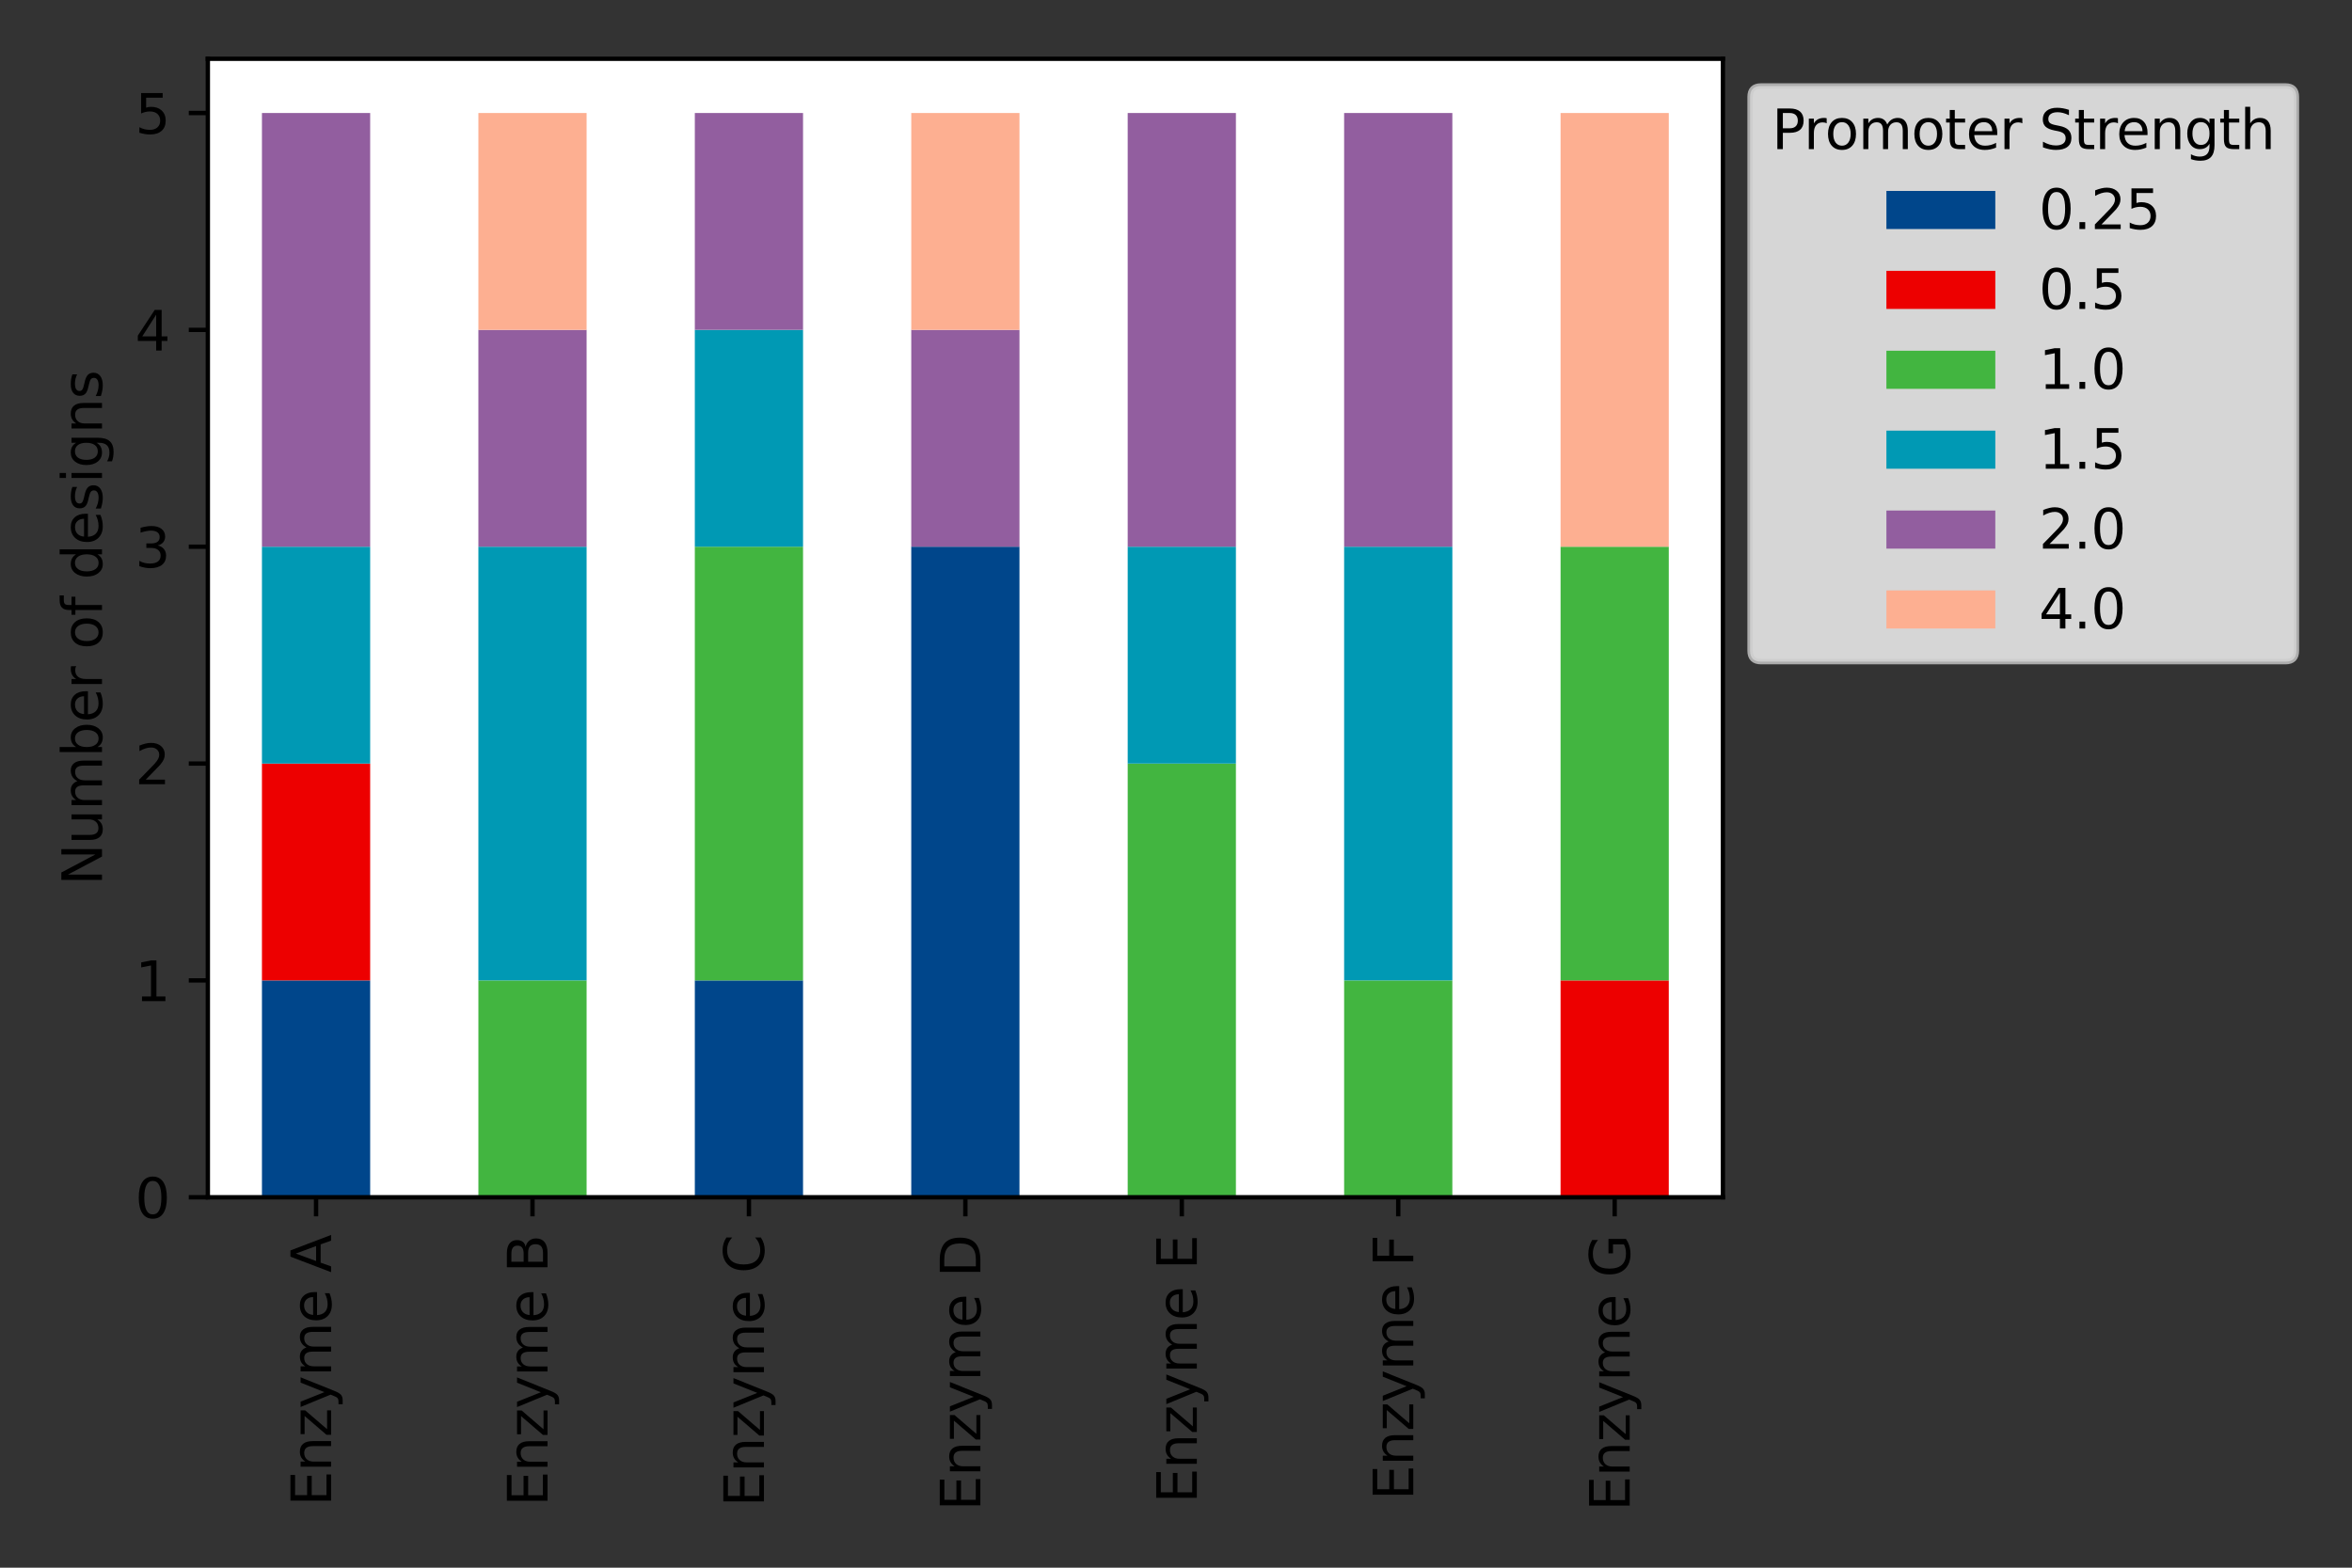 <?xml version="1.0" encoding="utf-8" standalone="no"?>
<!DOCTYPE svg PUBLIC "-//W3C//DTD SVG 1.1//EN"
  "http://www.w3.org/Graphics/SVG/1.1/DTD/svg11.dtd">
<svg height="288pt" version="1.1" viewBox="0 0 432 288" width="432pt" xmlns="http://www.w3.org/2000/svg" xmlns:xlink="http://www.w3.org/1999/xlink">
 <rect x="0" y="0" width="432" height="288" fill="#333333" stroke="none"/>
 <defs>
  <style type="text/css">*{stroke-linecap:butt;stroke-linejoin:round;}</style>
 </defs>
 <g id="figure_1">
  <g id="patch_1">
   <path d="M 0 288 
L 432 288 
L 432 0 
L 0 0 
z
" style="fill:none;"/>
  </g>
  <g id="axes_1">
   <g id="patch_2">
    <path d="M 38.175 219.95 
L 316.45 219.95 
L 316.45 10.8 
L 38.175 10.8 
z
" style="fill:#ffffff;"/>
   </g>
   <g id="patch_3">
    <path clip-path="url(#p4ab472702e)" d="M 48.113 219.95 
L 67.99 219.95 
L 67.99 180.112 
L 48.113 180.112 
z
" style="fill:#00468b;"/>
   </g>
   <g id="patch_4">
    <path clip-path="url(#p4ab472702e)" d="M 87.867 219.95 
L 107.744 219.95 
L 107.744 219.95 
L 87.867 219.95 
z
" style="fill:#00468b;"/>
   </g>
   <g id="patch_5">
    <path clip-path="url(#p4ab472702e)" d="M 127.621 219.95 
L 147.497 219.95 
L 147.497 180.112 
L 127.621 180.112 
z
" style="fill:#00468b;"/>
   </g>
   <g id="patch_6">
    <path clip-path="url(#p4ab472702e)" d="M 167.374 219.95 
L 187.251 219.95 
L 187.251 100.436 
L 167.374 100.436 
z
" style="fill:#00468b;"/>
   </g>
   <g id="patch_7">
    <path clip-path="url(#p4ab472702e)" d="M 207.128 219.95 
L 227.004 219.95 
L 227.004 219.95 
L 207.128 219.95 
z
" style="fill:#00468b;"/>
   </g>
   <g id="patch_8">
    <path clip-path="url(#p4ab472702e)" d="M 246.881 219.95 
L 266.758 219.95 
L 266.758 219.95 
L 246.881 219.95 
z
" style="fill:#00468b;"/>
   </g>
   <g id="patch_9">
    <path clip-path="url(#p4ab472702e)" d="M 286.635 219.95 
L 306.512 219.95 
L 306.512 219.95 
L 286.635 219.95 
z
" style="fill:#00468b;"/>
   </g>
   <g id="patch_10">
    <path clip-path="url(#p4ab472702e)" d="M 48.113 180.112 
L 67.99 180.112 
L 67.99 140.274 
L 48.113 140.274 
z
" style="fill:#ed0000;"/>
   </g>
   <g id="patch_11">
    <path clip-path="url(#p4ab472702e)" d="M 87.867 219.95 
L 107.744 219.95 
L 107.744 219.95 
L 87.867 219.95 
z
" style="fill:#ed0000;"/>
   </g>
   <g id="patch_12">
    <path clip-path="url(#p4ab472702e)" d="M 127.621 219.95 
L 147.497 219.95 
L 147.497 219.95 
L 127.621 219.95 
z
" style="fill:#ed0000;"/>
   </g>
   <g id="patch_13">
    <path clip-path="url(#p4ab472702e)" d="M 167.374 219.95 
L 187.251 219.95 
L 187.251 219.95 
L 167.374 219.95 
z
" style="fill:#ed0000;"/>
   </g>
   <g id="patch_14">
    <path clip-path="url(#p4ab472702e)" d="M 207.128 219.95 
L 227.004 219.95 
L 227.004 219.95 
L 207.128 219.95 
z
" style="fill:#ed0000;"/>
   </g>
   <g id="patch_15">
    <path clip-path="url(#p4ab472702e)" d="M 246.881 219.95 
L 266.758 219.95 
L 266.758 219.95 
L 246.881 219.95 
z
" style="fill:#ed0000;"/>
   </g>
   <g id="patch_16">
    <path clip-path="url(#p4ab472702e)" d="M 286.635 219.95 
L 306.512 219.95 
L 306.512 180.112 
L 286.635 180.112 
z
" style="fill:#ed0000;"/>
   </g>
   <g id="patch_17">
    <path clip-path="url(#p4ab472702e)" d="M 48.113 219.95 
L 67.99 219.95 
L 67.99 219.95 
L 48.113 219.95 
z
" style="fill:#42b540;"/>
   </g>
   <g id="patch_18">
    <path clip-path="url(#p4ab472702e)" d="M 87.867 219.95 
L 107.744 219.95 
L 107.744 180.112 
L 87.867 180.112 
z
" style="fill:#42b540;"/>
   </g>
   <g id="patch_19">
    <path clip-path="url(#p4ab472702e)" d="M 127.621 180.112 
L 147.497 180.112 
L 147.497 100.436 
L 127.621 100.436 
z
" style="fill:#42b540;"/>
   </g>
   <g id="patch_20">
    <path clip-path="url(#p4ab472702e)" d="M 167.374 219.95 
L 187.251 219.95 
L 187.251 219.95 
L 167.374 219.95 
z
" style="fill:#42b540;"/>
   </g>
   <g id="patch_21">
    <path clip-path="url(#p4ab472702e)" d="M 207.128 219.95 
L 227.004 219.95 
L 227.004 140.274 
L 207.128 140.274 
z
" style="fill:#42b540;"/>
   </g>
   <g id="patch_22">
    <path clip-path="url(#p4ab472702e)" d="M 246.881 219.95 
L 266.758 219.95 
L 266.758 180.112 
L 246.881 180.112 
z
" style="fill:#42b540;"/>
   </g>
   <g id="patch_23">
    <path clip-path="url(#p4ab472702e)" d="M 286.635 180.112 
L 306.512 180.112 
L 306.512 100.436 
L 286.635 100.436 
z
" style="fill:#42b540;"/>
   </g>
   <g id="patch_24">
    <path clip-path="url(#p4ab472702e)" d="M 48.113 140.274 
L 67.99 140.274 
L 67.99 100.436 
L 48.113 100.436 
z
" style="fill:#0099b4;"/>
   </g>
   <g id="patch_25">
    <path clip-path="url(#p4ab472702e)" d="M 87.867 180.112 
L 107.744 180.112 
L 107.744 100.436 
L 87.867 100.436 
z
" style="fill:#0099b4;"/>
   </g>
   <g id="patch_26">
    <path clip-path="url(#p4ab472702e)" d="M 127.621 100.436 
L 147.497 100.436 
L 147.497 60.598 
L 127.621 60.598 
z
" style="fill:#0099b4;"/>
   </g>
   <g id="patch_27">
    <path clip-path="url(#p4ab472702e)" d="M 167.374 219.95 
L 187.251 219.95 
L 187.251 219.95 
L 167.374 219.95 
z
" style="fill:#0099b4;"/>
   </g>
   <g id="patch_28">
    <path clip-path="url(#p4ab472702e)" d="M 207.128 140.274 
L 227.004 140.274 
L 227.004 100.436 
L 207.128 100.436 
z
" style="fill:#0099b4;"/>
   </g>
   <g id="patch_29">
    <path clip-path="url(#p4ab472702e)" d="M 246.881 180.112 
L 266.758 180.112 
L 266.758 100.436 
L 246.881 100.436 
z
" style="fill:#0099b4;"/>
   </g>
   <g id="patch_30">
    <path clip-path="url(#p4ab472702e)" d="M 286.635 219.95 
L 306.512 219.95 
L 306.512 219.95 
L 286.635 219.95 
z
" style="fill:#0099b4;"/>
   </g>
   <g id="patch_31">
    <path clip-path="url(#p4ab472702e)" d="M 48.113 100.436 
L 67.99 100.436 
L 67.99 20.76 
L 48.113 20.76 
z
" style="fill:#925e9f;"/>
   </g>
   <g id="patch_32">
    <path clip-path="url(#p4ab472702e)" d="M 87.867 100.436 
L 107.744 100.436 
L 107.744 60.598 
L 87.867 60.598 
z
" style="fill:#925e9f;"/>
   </g>
   <g id="patch_33">
    <path clip-path="url(#p4ab472702e)" d="M 127.621 60.598 
L 147.497 60.598 
L 147.497 20.76 
L 127.621 20.76 
z
" style="fill:#925e9f;"/>
   </g>
   <g id="patch_34">
    <path clip-path="url(#p4ab472702e)" d="M 167.374 100.436 
L 187.251 100.436 
L 187.251 60.598 
L 167.374 60.598 
z
" style="fill:#925e9f;"/>
   </g>
   <g id="patch_35">
    <path clip-path="url(#p4ab472702e)" d="M 207.128 100.436 
L 227.004 100.436 
L 227.004 20.76 
L 207.128 20.76 
z
" style="fill:#925e9f;"/>
   </g>
   <g id="patch_36">
    <path clip-path="url(#p4ab472702e)" d="M 246.881 100.436 
L 266.758 100.436 
L 266.758 20.76 
L 246.881 20.76 
z
" style="fill:#925e9f;"/>
   </g>
   <g id="patch_37">
    <path clip-path="url(#p4ab472702e)" d="M 286.635 219.95 
L 306.512 219.95 
L 306.512 219.95 
L 286.635 219.95 
z
" style="fill:#925e9f;"/>
   </g>
   <g id="patch_38">
    <path clip-path="url(#p4ab472702e)" d="M 48.113 219.95 
L 67.99 219.95 
L 67.99 219.95 
L 48.113 219.95 
z
" style="fill:#fdaf91;"/>
   </g>
   <g id="patch_39">
    <path clip-path="url(#p4ab472702e)" d="M 87.867 60.598 
L 107.744 60.598 
L 107.744 20.76 
L 87.867 20.76 
z
" style="fill:#fdaf91;"/>
   </g>
   <g id="patch_40">
    <path clip-path="url(#p4ab472702e)" d="M 127.621 219.95 
L 147.497 219.95 
L 147.497 219.95 
L 127.621 219.95 
z
" style="fill:#fdaf91;"/>
   </g>
   <g id="patch_41">
    <path clip-path="url(#p4ab472702e)" d="M 167.374 60.598 
L 187.251 60.598 
L 187.251 20.76 
L 167.374 20.76 
z
" style="fill:#fdaf91;"/>
   </g>
   <g id="patch_42">
    <path clip-path="url(#p4ab472702e)" d="M 207.128 219.95 
L 227.004 219.95 
L 227.004 219.95 
L 207.128 219.95 
z
" style="fill:#fdaf91;"/>
   </g>
   <g id="patch_43">
    <path clip-path="url(#p4ab472702e)" d="M 246.881 219.95 
L 266.758 219.95 
L 266.758 219.95 
L 246.881 219.95 
z
" style="fill:#fdaf91;"/>
   </g>
   <g id="patch_44">
    <path clip-path="url(#p4ab472702e)" d="M 286.635 100.436 
L 306.512 100.436 
L 306.512 20.76 
L 286.635 20.76 
z
" style="fill:#fdaf91;"/>
   </g>
   <g id="matplotlib.axis_1">
    <g id="xtick_1">
     <g id="line2d_1">
      <defs>
       <path d="M 0 0 
L 0 3.5 
" id="m7e80d0a386" style="stroke:#000000;stroke-width:0.8;"/>
      </defs>
      <g>
       <use style="stroke:#000000;stroke-width:0.8;" x="58.052" xlink:href="#m7e80d0a386" y="219.95"/>
      </g>
     </g>
     <g id="text_1">
      <!-- Enzyme A -->
      <g transform="translate(60.811 276.686)rotate(-90)scale(0.1 -0.1)">
       <defs>
        <path d="M 628 4666 
L 3578 4666 
L 3578 4134 
L 1259 4134 
L 1259 2753 
L 3481 2753 
L 3481 2222 
L 1259 2222 
L 1259 531 
L 3634 531 
L 3634 0 
L 628 0 
L 628 4666 
z
" id="DejaVuSans-45" transform="scale(0.016)"/>
        <path d="M 3513 2113 
L 3513 0 
L 2938 0 
L 2938 2094 
Q 2938 2591 2744 2837 
Q 2550 3084 2163 3084 
Q 1697 3084 1428 2787 
Q 1159 2491 1159 1978 
L 1159 0 
L 581 0 
L 581 3500 
L 1159 3500 
L 1159 2956 
Q 1366 3272 1645 3428 
Q 1925 3584 2291 3584 
Q 2894 3584 3203 3211 
Q 3513 2838 3513 2113 
z
" id="DejaVuSans-6e" transform="scale(0.016)"/>
        <path d="M 353 3500 
L 3084 3500 
L 3084 2975 
L 922 459 
L 3084 459 
L 3084 0 
L 275 0 
L 275 525 
L 2438 3041 
L 353 3041 
L 353 3500 
z
" id="DejaVuSans-7a" transform="scale(0.016)"/>
        <path d="M 2059 -325 
Q 1816 -950 1584 -1140 
Q 1353 -1331 966 -1331 
L 506 -1331 
L 506 -850 
L 844 -850 
Q 1081 -850 1212 -737 
Q 1344 -625 1503 -206 
L 1606 56 
L 191 3500 
L 800 3500 
L 1894 763 
L 2988 3500 
L 3597 3500 
L 2059 -325 
z
" id="DejaVuSans-79" transform="scale(0.016)"/>
        <path d="M 3328 2828 
Q 3544 3216 3844 3400 
Q 4144 3584 4550 3584 
Q 5097 3584 5394 3201 
Q 5691 2819 5691 2113 
L 5691 0 
L 5113 0 
L 5113 2094 
Q 5113 2597 4934 2840 
Q 4756 3084 4391 3084 
Q 3944 3084 3684 2787 
Q 3425 2491 3425 1978 
L 3425 0 
L 2847 0 
L 2847 2094 
Q 2847 2600 2669 2842 
Q 2491 3084 2119 3084 
Q 1678 3084 1418 2786 
Q 1159 2488 1159 1978 
L 1159 0 
L 581 0 
L 581 3500 
L 1159 3500 
L 1159 2956 
Q 1356 3278 1631 3431 
Q 1906 3584 2284 3584 
Q 2666 3584 2933 3390 
Q 3200 3197 3328 2828 
z
" id="DejaVuSans-6d" transform="scale(0.016)"/>
        <path d="M 3597 1894 
L 3597 1613 
L 953 1613 
Q 991 1019 1311 708 
Q 1631 397 2203 397 
Q 2534 397 2845 478 
Q 3156 559 3463 722 
L 3463 178 
Q 3153 47 2828 -22 
Q 2503 -91 2169 -91 
Q 1331 -91 842 396 
Q 353 884 353 1716 
Q 353 2575 817 3079 
Q 1281 3584 2069 3584 
Q 2775 3584 3186 3129 
Q 3597 2675 3597 1894 
z
M 3022 2063 
Q 3016 2534 2758 2815 
Q 2500 3097 2075 3097 
Q 1594 3097 1305 2825 
Q 1016 2553 972 2059 
L 3022 2063 
z
" id="DejaVuSans-65" transform="scale(0.016)"/>
        <path id="DejaVuSans-20" transform="scale(0.016)"/>
        <path d="M 2188 4044 
L 1331 1722 
L 3047 1722 
L 2188 4044 
z
M 1831 4666 
L 2547 4666 
L 4325 0 
L 3669 0 
L 3244 1197 
L 1141 1197 
L 716 0 
L 50 0 
L 1831 4666 
z
" id="DejaVuSans-41" transform="scale(0.016)"/>
       </defs>
       <use xlink:href="#DejaVuSans-45"/>
       <use x="63.184" xlink:href="#DejaVuSans-6e"/>
       <use x="126.562" xlink:href="#DejaVuSans-7a"/>
       <use x="179.053" xlink:href="#DejaVuSans-79"/>
       <use x="238.232" xlink:href="#DejaVuSans-6d"/>
       <use x="335.645" xlink:href="#DejaVuSans-65"/>
       <use x="397.168" xlink:href="#DejaVuSans-20"/>
       <use x="428.955" xlink:href="#DejaVuSans-41"/>
      </g>
     </g>
    </g>
    <g id="xtick_2">
     <g id="line2d_2">
      <g>
       <use style="stroke:#000000;stroke-width:0.8;" x="97.805" xlink:href="#m7e80d0a386" y="219.95"/>
      </g>
     </g>
     <g id="text_2">
      <!-- Enzyme B -->
      <g transform="translate(100.565 276.706)rotate(-90)scale(0.1 -0.1)">
       <defs>
        <path d="M 1259 2228 
L 1259 519 
L 2272 519 
Q 2781 519 3026 730 
Q 3272 941 3272 1375 
Q 3272 1813 3026 2020 
Q 2781 2228 2272 2228 
L 1259 2228 
z
M 1259 4147 
L 1259 2741 
L 2194 2741 
Q 2656 2741 2882 2914 
Q 3109 3088 3109 3444 
Q 3109 3797 2882 3972 
Q 2656 4147 2194 4147 
L 1259 4147 
z
M 628 4666 
L 2241 4666 
Q 2963 4666 3353 4366 
Q 3744 4066 3744 3513 
Q 3744 3084 3544 2831 
Q 3344 2578 2956 2516 
Q 3422 2416 3680 2098 
Q 3938 1781 3938 1306 
Q 3938 681 3513 340 
Q 3088 0 2303 0 
L 628 0 
L 628 4666 
z
" id="DejaVuSans-42" transform="scale(0.016)"/>
       </defs>
       <use xlink:href="#DejaVuSans-45"/>
       <use x="63.184" xlink:href="#DejaVuSans-6e"/>
       <use x="126.562" xlink:href="#DejaVuSans-7a"/>
       <use x="179.053" xlink:href="#DejaVuSans-79"/>
       <use x="238.232" xlink:href="#DejaVuSans-6d"/>
       <use x="335.645" xlink:href="#DejaVuSans-65"/>
       <use x="397.168" xlink:href="#DejaVuSans-20"/>
       <use x="428.955" xlink:href="#DejaVuSans-42"/>
      </g>
     </g>
    </g>
    <g id="xtick_3">
     <g id="line2d_3">
      <g>
       <use style="stroke:#000000;stroke-width:0.8;" x="137.559" xlink:href="#m7e80d0a386" y="219.95"/>
      </g>
     </g>
     <g id="text_3">
      <!-- Enzyme C -->
      <g transform="translate(140.318 276.828)rotate(-90)scale(0.1 -0.1)">
       <defs>
        <path d="M 4122 4306 
L 4122 3641 
Q 3803 3938 3442 4084 
Q 3081 4231 2675 4231 
Q 1875 4231 1450 3742 
Q 1025 3253 1025 2328 
Q 1025 1406 1450 917 
Q 1875 428 2675 428 
Q 3081 428 3442 575 
Q 3803 722 4122 1019 
L 4122 359 
Q 3791 134 3420 21 
Q 3050 -91 2638 -91 
Q 1578 -91 968 557 
Q 359 1206 359 2328 
Q 359 3453 968 4101 
Q 1578 4750 2638 4750 
Q 3056 4750 3426 4639 
Q 3797 4528 4122 4306 
z
" id="DejaVuSans-43" transform="scale(0.016)"/>
       </defs>
       <use xlink:href="#DejaVuSans-45"/>
       <use x="63.184" xlink:href="#DejaVuSans-6e"/>
       <use x="126.562" xlink:href="#DejaVuSans-7a"/>
       <use x="179.053" xlink:href="#DejaVuSans-79"/>
       <use x="238.232" xlink:href="#DejaVuSans-6d"/>
       <use x="335.645" xlink:href="#DejaVuSans-65"/>
       <use x="397.168" xlink:href="#DejaVuSans-20"/>
       <use x="428.955" xlink:href="#DejaVuSans-43"/>
      </g>
     </g>
    </g>
    <g id="xtick_4">
     <g id="line2d_4">
      <g>
       <use style="stroke:#000000;stroke-width:0.8;" x="177.312" xlink:href="#m7e80d0a386" y="219.95"/>
      </g>
     </g>
     <g id="text_4">
      <!-- Enzyme D -->
      <g transform="translate(180.072 277.545)rotate(-90)scale(0.1 -0.1)">
       <defs>
        <path d="M 1259 4147 
L 1259 519 
L 2022 519 
Q 2988 519 3436 956 
Q 3884 1394 3884 2338 
Q 3884 3275 3436 3711 
Q 2988 4147 2022 4147 
L 1259 4147 
z
M 628 4666 
L 1925 4666 
Q 3281 4666 3915 4102 
Q 4550 3538 4550 2338 
Q 4550 1131 3912 565 
Q 3275 0 1925 0 
L 628 0 
L 628 4666 
z
" id="DejaVuSans-44" transform="scale(0.016)"/>
       </defs>
       <use xlink:href="#DejaVuSans-45"/>
       <use x="63.184" xlink:href="#DejaVuSans-6e"/>
       <use x="126.562" xlink:href="#DejaVuSans-7a"/>
       <use x="179.053" xlink:href="#DejaVuSans-79"/>
       <use x="238.232" xlink:href="#DejaVuSans-6d"/>
       <use x="335.645" xlink:href="#DejaVuSans-65"/>
       <use x="397.168" xlink:href="#DejaVuSans-20"/>
       <use x="428.955" xlink:href="#DejaVuSans-44"/>
      </g>
     </g>
    </g>
    <g id="xtick_5">
     <g id="line2d_5">
      <g>
       <use style="stroke:#000000;stroke-width:0.8;" x="217.066" xlink:href="#m7e80d0a386" y="219.95"/>
      </g>
     </g>
     <g id="text_5">
      <!-- Enzyme E -->
      <g transform="translate(219.825 276.164)rotate(-90)scale(0.1 -0.1)">
       <use xlink:href="#DejaVuSans-45"/>
       <use x="63.184" xlink:href="#DejaVuSans-6e"/>
       <use x="126.562" xlink:href="#DejaVuSans-7a"/>
       <use x="179.053" xlink:href="#DejaVuSans-79"/>
       <use x="238.232" xlink:href="#DejaVuSans-6d"/>
       <use x="335.645" xlink:href="#DejaVuSans-65"/>
       <use x="397.168" xlink:href="#DejaVuSans-20"/>
       <use x="428.955" xlink:href="#DejaVuSans-45"/>
      </g>
     </g>
    </g>
    <g id="xtick_6">
     <g id="line2d_6">
      <g>
       <use style="stroke:#000000;stroke-width:0.8;" x="256.82" xlink:href="#m7e80d0a386" y="219.95"/>
      </g>
     </g>
     <g id="text_6">
      <!-- Enzyme F -->
      <g transform="translate(259.579 275.597)rotate(-90)scale(0.1 -0.1)">
       <defs>
        <path d="M 628 4666 
L 3309 4666 
L 3309 4134 
L 1259 4134 
L 1259 2759 
L 3109 2759 
L 3109 2228 
L 1259 2228 
L 1259 0 
L 628 0 
L 628 4666 
z
" id="DejaVuSans-46" transform="scale(0.016)"/>
       </defs>
       <use xlink:href="#DejaVuSans-45"/>
       <use x="63.184" xlink:href="#DejaVuSans-6e"/>
       <use x="126.562" xlink:href="#DejaVuSans-7a"/>
       <use x="179.053" xlink:href="#DejaVuSans-79"/>
       <use x="238.232" xlink:href="#DejaVuSans-6d"/>
       <use x="335.645" xlink:href="#DejaVuSans-65"/>
       <use x="397.168" xlink:href="#DejaVuSans-20"/>
       <use x="428.955" xlink:href="#DejaVuSans-46"/>
      </g>
     </g>
    </g>
    <g id="xtick_7">
     <g id="line2d_7">
      <g>
       <use style="stroke:#000000;stroke-width:0.8;" x="296.573" xlink:href="#m7e80d0a386" y="219.95"/>
      </g>
     </g>
     <g id="text_7">
      <!-- Enzyme G -->
      <g transform="translate(299.333 277.594)rotate(-90)scale(0.1 -0.1)">
       <defs>
        <path d="M 3809 666 
L 3809 1919 
L 2778 1919 
L 2778 2438 
L 4434 2438 
L 4434 434 
Q 4069 175 3628 42 
Q 3188 -91 2688 -91 
Q 1594 -91 976 548 
Q 359 1188 359 2328 
Q 359 3472 976 4111 
Q 1594 4750 2688 4750 
Q 3144 4750 3555 4637 
Q 3966 4525 4313 4306 
L 4313 3634 
Q 3963 3931 3569 4081 
Q 3175 4231 2741 4231 
Q 1884 4231 1454 3753 
Q 1025 3275 1025 2328 
Q 1025 1384 1454 906 
Q 1884 428 2741 428 
Q 3075 428 3337 486 
Q 3600 544 3809 666 
z
" id="DejaVuSans-47" transform="scale(0.016)"/>
       </defs>
       <use xlink:href="#DejaVuSans-45"/>
       <use x="63.184" xlink:href="#DejaVuSans-6e"/>
       <use x="126.562" xlink:href="#DejaVuSans-7a"/>
       <use x="179.053" xlink:href="#DejaVuSans-79"/>
       <use x="238.232" xlink:href="#DejaVuSans-6d"/>
       <use x="335.645" xlink:href="#DejaVuSans-65"/>
       <use x="397.168" xlink:href="#DejaVuSans-20"/>
       <use x="428.955" xlink:href="#DejaVuSans-47"/>
      </g>
     </g>
    </g>
   </g>
   <g id="matplotlib.axis_2">
    <g id="ytick_1">
     <g id="line2d_8">
      <defs>
       <path d="M 0 0 
L -3.5 0 
" id="m5caf21ddd8" style="stroke:#000000;stroke-width:0.8;"/>
      </defs>
      <g>
       <use style="stroke:#000000;stroke-width:0.8;" x="38.175" xlink:href="#m5caf21ddd8" y="219.95"/>
      </g>
     </g>
     <g id="text_8">
      <!-- 0 -->
      <g transform="translate(24.812 223.749)scale(0.1 -0.1)">
       <defs>
        <path d="M 2034 4250 
Q 1547 4250 1301 3770 
Q 1056 3291 1056 2328 
Q 1056 1369 1301 889 
Q 1547 409 2034 409 
Q 2525 409 2770 889 
Q 3016 1369 3016 2328 
Q 3016 3291 2770 3770 
Q 2525 4250 2034 4250 
z
M 2034 4750 
Q 2819 4750 3233 4129 
Q 3647 3509 3647 2328 
Q 3647 1150 3233 529 
Q 2819 -91 2034 -91 
Q 1250 -91 836 529 
Q 422 1150 422 2328 
Q 422 3509 836 4129 
Q 1250 4750 2034 4750 
z
" id="DejaVuSans-30" transform="scale(0.016)"/>
       </defs>
       <use xlink:href="#DejaVuSans-30"/>
      </g>
     </g>
    </g>
    <g id="ytick_2">
     <g id="line2d_9">
      <g>
       <use style="stroke:#000000;stroke-width:0.8;" x="38.175" xlink:href="#m5caf21ddd8" y="180.112"/>
      </g>
     </g>
     <g id="text_9">
      <!-- 1 -->
      <g transform="translate(24.812 183.911)scale(0.1 -0.1)">
       <defs>
        <path d="M 794 531 
L 1825 531 
L 1825 4091 
L 703 3866 
L 703 4441 
L 1819 4666 
L 2450 4666 
L 2450 531 
L 3481 531 
L 3481 0 
L 794 0 
L 794 531 
z
" id="DejaVuSans-31" transform="scale(0.016)"/>
       </defs>
       <use xlink:href="#DejaVuSans-31"/>
      </g>
     </g>
    </g>
    <g id="ytick_3">
     <g id="line2d_10">
      <g>
       <use style="stroke:#000000;stroke-width:0.8;" x="38.175" xlink:href="#m5caf21ddd8" y="140.274"/>
      </g>
     </g>
     <g id="text_10">
      <!-- 2 -->
      <g transform="translate(24.812 144.073)scale(0.1 -0.1)">
       <defs>
        <path d="M 1228 531 
L 3431 531 
L 3431 0 
L 469 0 
L 469 531 
Q 828 903 1448 1529 
Q 2069 2156 2228 2338 
Q 2531 2678 2651 2914 
Q 2772 3150 2772 3378 
Q 2772 3750 2511 3984 
Q 2250 4219 1831 4219 
Q 1534 4219 1204 4116 
Q 875 4013 500 3803 
L 500 4441 
Q 881 4594 1212 4672 
Q 1544 4750 1819 4750 
Q 2544 4750 2975 4387 
Q 3406 4025 3406 3419 
Q 3406 3131 3298 2873 
Q 3191 2616 2906 2266 
Q 2828 2175 2409 1742 
Q 1991 1309 1228 531 
z
" id="DejaVuSans-32" transform="scale(0.016)"/>
       </defs>
       <use xlink:href="#DejaVuSans-32"/>
      </g>
     </g>
    </g>
    <g id="ytick_4">
     <g id="line2d_11">
      <g>
       <use style="stroke:#000000;stroke-width:0.8;" x="38.175" xlink:href="#m5caf21ddd8" y="100.436"/>
      </g>
     </g>
     <g id="text_11">
      <!-- 3 -->
      <g transform="translate(24.812 104.235)scale(0.1 -0.1)">
       <defs>
        <path d="M 2597 2516 
Q 3050 2419 3304 2112 
Q 3559 1806 3559 1356 
Q 3559 666 3084 287 
Q 2609 -91 1734 -91 
Q 1441 -91 1130 -33 
Q 819 25 488 141 
L 488 750 
Q 750 597 1062 519 
Q 1375 441 1716 441 
Q 2309 441 2620 675 
Q 2931 909 2931 1356 
Q 2931 1769 2642 2001 
Q 2353 2234 1838 2234 
L 1294 2234 
L 1294 2753 
L 1863 2753 
Q 2328 2753 2575 2939 
Q 2822 3125 2822 3475 
Q 2822 3834 2567 4026 
Q 2313 4219 1838 4219 
Q 1578 4219 1281 4162 
Q 984 4106 628 3988 
L 628 4550 
Q 988 4650 1302 4700 
Q 1616 4750 1894 4750 
Q 2613 4750 3031 4423 
Q 3450 4097 3450 3541 
Q 3450 3153 3228 2886 
Q 3006 2619 2597 2516 
z
" id="DejaVuSans-33" transform="scale(0.016)"/>
       </defs>
       <use xlink:href="#DejaVuSans-33"/>
      </g>
     </g>
    </g>
    <g id="ytick_5">
     <g id="line2d_12">
      <g>
       <use style="stroke:#000000;stroke-width:0.8;" x="38.175" xlink:href="#m5caf21ddd8" y="60.598"/>
      </g>
     </g>
     <g id="text_12">
      <!-- 4 -->
      <g transform="translate(24.812 64.397)scale(0.1 -0.1)">
       <defs>
        <path d="M 2419 4116 
L 825 1625 
L 2419 1625 
L 2419 4116 
z
M 2253 4666 
L 3047 4666 
L 3047 1625 
L 3713 1625 
L 3713 1100 
L 3047 1100 
L 3047 0 
L 2419 0 
L 2419 1100 
L 313 1100 
L 313 1709 
L 2253 4666 
z
" id="DejaVuSans-34" transform="scale(0.016)"/>
       </defs>
       <use xlink:href="#DejaVuSans-34"/>
      </g>
     </g>
    </g>
    <g id="ytick_6">
     <g id="line2d_13">
      <g>
       <use style="stroke:#000000;stroke-width:0.8;" x="38.175" xlink:href="#m5caf21ddd8" y="20.76"/>
      </g>
     </g>
     <g id="text_13">
      <!-- 5 -->
      <g transform="translate(24.812 24.559)scale(0.1 -0.1)">
       <defs>
        <path d="M 691 4666 
L 3169 4666 
L 3169 4134 
L 1269 4134 
L 1269 2991 
Q 1406 3038 1543 3061 
Q 1681 3084 1819 3084 
Q 2600 3084 3056 2656 
Q 3513 2228 3513 1497 
Q 3513 744 3044 326 
Q 2575 -91 1722 -91 
Q 1428 -91 1123 -41 
Q 819 9 494 109 
L 494 744 
Q 775 591 1075 516 
Q 1375 441 1709 441 
Q 2250 441 2565 725 
Q 2881 1009 2881 1497 
Q 2881 1984 2565 2268 
Q 2250 2553 1709 2553 
Q 1456 2553 1204 2497 
Q 953 2441 691 2322 
L 691 4666 
z
" id="DejaVuSans-35" transform="scale(0.016)"/>
       </defs>
       <use xlink:href="#DejaVuSans-35"/>
      </g>
     </g>
    </g>
    <g id="text_14">
     <!-- Number of designs -->
     <g transform="translate(18.733 162.651)rotate(-90)scale(0.1 -0.1)">
      <defs>
       <path d="M 628 4666 
L 1478 4666 
L 3547 763 
L 3547 4666 
L 4159 4666 
L 4159 0 
L 3309 0 
L 1241 3903 
L 1241 0 
L 628 0 
L 628 4666 
z
" id="DejaVuSans-4e" transform="scale(0.016)"/>
       <path d="M 544 1381 
L 544 3500 
L 1119 3500 
L 1119 1403 
Q 1119 906 1312 657 
Q 1506 409 1894 409 
Q 2359 409 2629 706 
Q 2900 1003 2900 1516 
L 2900 3500 
L 3475 3500 
L 3475 0 
L 2900 0 
L 2900 538 
Q 2691 219 2414 64 
Q 2138 -91 1772 -91 
Q 1169 -91 856 284 
Q 544 659 544 1381 
z
M 1991 3584 
L 1991 3584 
z
" id="DejaVuSans-75" transform="scale(0.016)"/>
       <path d="M 3116 1747 
Q 3116 2381 2855 2742 
Q 2594 3103 2138 3103 
Q 1681 3103 1420 2742 
Q 1159 2381 1159 1747 
Q 1159 1113 1420 752 
Q 1681 391 2138 391 
Q 2594 391 2855 752 
Q 3116 1113 3116 1747 
z
M 1159 2969 
Q 1341 3281 1617 3432 
Q 1894 3584 2278 3584 
Q 2916 3584 3314 3078 
Q 3713 2572 3713 1747 
Q 3713 922 3314 415 
Q 2916 -91 2278 -91 
Q 1894 -91 1617 61 
Q 1341 213 1159 525 
L 1159 0 
L 581 0 
L 581 4863 
L 1159 4863 
L 1159 2969 
z
" id="DejaVuSans-62" transform="scale(0.016)"/>
       <path d="M 2631 2963 
Q 2534 3019 2420 3045 
Q 2306 3072 2169 3072 
Q 1681 3072 1420 2755 
Q 1159 2438 1159 1844 
L 1159 0 
L 581 0 
L 581 3500 
L 1159 3500 
L 1159 2956 
Q 1341 3275 1631 3429 
Q 1922 3584 2338 3584 
Q 2397 3584 2469 3576 
Q 2541 3569 2628 3553 
L 2631 2963 
z
" id="DejaVuSans-72" transform="scale(0.016)"/>
       <path d="M 1959 3097 
Q 1497 3097 1228 2736 
Q 959 2375 959 1747 
Q 959 1119 1226 758 
Q 1494 397 1959 397 
Q 2419 397 2687 759 
Q 2956 1122 2956 1747 
Q 2956 2369 2687 2733 
Q 2419 3097 1959 3097 
z
M 1959 3584 
Q 2709 3584 3137 3096 
Q 3566 2609 3566 1747 
Q 3566 888 3137 398 
Q 2709 -91 1959 -91 
Q 1206 -91 779 398 
Q 353 888 353 1747 
Q 353 2609 779 3096 
Q 1206 3584 1959 3584 
z
" id="DejaVuSans-6f" transform="scale(0.016)"/>
       <path d="M 2375 4863 
L 2375 4384 
L 1825 4384 
Q 1516 4384 1395 4259 
Q 1275 4134 1275 3809 
L 1275 3500 
L 2222 3500 
L 2222 3053 
L 1275 3053 
L 1275 0 
L 697 0 
L 697 3053 
L 147 3053 
L 147 3500 
L 697 3500 
L 697 3744 
Q 697 4328 969 4595 
Q 1241 4863 1831 4863 
L 2375 4863 
z
" id="DejaVuSans-66" transform="scale(0.016)"/>
       <path d="M 2906 2969 
L 2906 4863 
L 3481 4863 
L 3481 0 
L 2906 0 
L 2906 525 
Q 2725 213 2448 61 
Q 2172 -91 1784 -91 
Q 1150 -91 751 415 
Q 353 922 353 1747 
Q 353 2572 751 3078 
Q 1150 3584 1784 3584 
Q 2172 3584 2448 3432 
Q 2725 3281 2906 2969 
z
M 947 1747 
Q 947 1113 1208 752 
Q 1469 391 1925 391 
Q 2381 391 2643 752 
Q 2906 1113 2906 1747 
Q 2906 2381 2643 2742 
Q 2381 3103 1925 3103 
Q 1469 3103 1208 2742 
Q 947 2381 947 1747 
z
" id="DejaVuSans-64" transform="scale(0.016)"/>
       <path d="M 2834 3397 
L 2834 2853 
Q 2591 2978 2328 3040 
Q 2066 3103 1784 3103 
Q 1356 3103 1142 2972 
Q 928 2841 928 2578 
Q 928 2378 1081 2264 
Q 1234 2150 1697 2047 
L 1894 2003 
Q 2506 1872 2764 1633 
Q 3022 1394 3022 966 
Q 3022 478 2636 193 
Q 2250 -91 1575 -91 
Q 1294 -91 989 -36 
Q 684 19 347 128 
L 347 722 
Q 666 556 975 473 
Q 1284 391 1588 391 
Q 1994 391 2212 530 
Q 2431 669 2431 922 
Q 2431 1156 2273 1281 
Q 2116 1406 1581 1522 
L 1381 1569 
Q 847 1681 609 1914 
Q 372 2147 372 2553 
Q 372 3047 722 3315 
Q 1072 3584 1716 3584 
Q 2034 3584 2315 3537 
Q 2597 3491 2834 3397 
z
" id="DejaVuSans-73" transform="scale(0.016)"/>
       <path d="M 603 3500 
L 1178 3500 
L 1178 0 
L 603 0 
L 603 3500 
z
M 603 4863 
L 1178 4863 
L 1178 4134 
L 603 4134 
L 603 4863 
z
" id="DejaVuSans-69" transform="scale(0.016)"/>
       <path d="M 2906 1791 
Q 2906 2416 2648 2759 
Q 2391 3103 1925 3103 
Q 1463 3103 1205 2759 
Q 947 2416 947 1791 
Q 947 1169 1205 825 
Q 1463 481 1925 481 
Q 2391 481 2648 825 
Q 2906 1169 2906 1791 
z
M 3481 434 
Q 3481 -459 3084 -895 
Q 2688 -1331 1869 -1331 
Q 1566 -1331 1297 -1286 
Q 1028 -1241 775 -1147 
L 775 -588 
Q 1028 -725 1275 -790 
Q 1522 -856 1778 -856 
Q 2344 -856 2625 -561 
Q 2906 -266 2906 331 
L 2906 616 
Q 2728 306 2450 153 
Q 2172 0 1784 0 
Q 1141 0 747 490 
Q 353 981 353 1791 
Q 353 2603 747 3093 
Q 1141 3584 1784 3584 
Q 2172 3584 2450 3431 
Q 2728 3278 2906 2969 
L 2906 3500 
L 3481 3500 
L 3481 434 
z
" id="DejaVuSans-67" transform="scale(0.016)"/>
      </defs>
      <use xlink:href="#DejaVuSans-4e"/>
      <use x="74.805" xlink:href="#DejaVuSans-75"/>
      <use x="138.184" xlink:href="#DejaVuSans-6d"/>
      <use x="235.596" xlink:href="#DejaVuSans-62"/>
      <use x="299.072" xlink:href="#DejaVuSans-65"/>
      <use x="360.596" xlink:href="#DejaVuSans-72"/>
      <use x="401.709" xlink:href="#DejaVuSans-20"/>
      <use x="433.496" xlink:href="#DejaVuSans-6f"/>
      <use x="494.678" xlink:href="#DejaVuSans-66"/>
      <use x="529.883" xlink:href="#DejaVuSans-20"/>
      <use x="561.67" xlink:href="#DejaVuSans-64"/>
      <use x="625.146" xlink:href="#DejaVuSans-65"/>
      <use x="686.67" xlink:href="#DejaVuSans-73"/>
      <use x="738.77" xlink:href="#DejaVuSans-69"/>
      <use x="766.553" xlink:href="#DejaVuSans-67"/>
      <use x="830.029" xlink:href="#DejaVuSans-6e"/>
      <use x="893.408" xlink:href="#DejaVuSans-73"/>
     </g>
    </g>
   </g>
   <g id="patch_45">
    <path d="M 38.175 219.95 
L 38.175 10.8 
" style="fill:none;stroke:#000000;stroke-linecap:square;stroke-linejoin:miter;stroke-width:0.8;"/>
   </g>
   <g id="patch_46">
    <path d="M 316.45 219.95 
L 316.45 10.8 
" style="fill:none;stroke:#000000;stroke-linecap:square;stroke-linejoin:miter;stroke-width:0.8;"/>
   </g>
   <g id="patch_47">
    <path d="M 38.175 219.95 
L 316.45 219.95 
" style="fill:none;stroke:#000000;stroke-linecap:square;stroke-linejoin:miter;stroke-width:0.8;"/>
   </g>
   <g id="patch_48">
    <path d="M 38.175 10.8 
L 316.45 10.8 
" style="fill:none;stroke:#000000;stroke-linecap:square;stroke-linejoin:miter;stroke-width:0.8;"/>
   </g>
   <g id="legend_1">
    <g id="patch_49">
     <path d="M 323.45 121.547 
L 419.783 121.547 
Q 421.783 121.547 421.783 119.547 
L 421.783 17.8 
Q 421.783 15.8 419.783 15.8 
L 323.45 15.8 
Q 321.45 15.8 321.45 17.8 
L 321.45 119.547 
Q 321.45 121.547 323.45 121.547 
z
" style="fill:#ffffff;opacity:0.8;stroke:#cccccc;stroke-linejoin:miter;"/>
    </g>
    <g id="text_15">
     <!-- Promoter Strength -->
     <g transform="translate(325.45 27.398)scale(0.1 -0.1)">
      <defs>
       <path d="M 1259 4147 
L 1259 2394 
L 2053 2394 
Q 2494 2394 2734 2622 
Q 2975 2850 2975 3272 
Q 2975 3691 2734 3919 
Q 2494 4147 2053 4147 
L 1259 4147 
z
M 628 4666 
L 2053 4666 
Q 2838 4666 3239 4311 
Q 3641 3956 3641 3272 
Q 3641 2581 3239 2228 
Q 2838 1875 2053 1875 
L 1259 1875 
L 1259 0 
L 628 0 
L 628 4666 
z
" id="DejaVuSans-50" transform="scale(0.016)"/>
       <path d="M 1172 4494 
L 1172 3500 
L 2356 3500 
L 2356 3053 
L 1172 3053 
L 1172 1153 
Q 1172 725 1289 603 
Q 1406 481 1766 481 
L 2356 481 
L 2356 0 
L 1766 0 
Q 1100 0 847 248 
Q 594 497 594 1153 
L 594 3053 
L 172 3053 
L 172 3500 
L 594 3500 
L 594 4494 
L 1172 4494 
z
" id="DejaVuSans-74" transform="scale(0.016)"/>
       <path d="M 3425 4513 
L 3425 3897 
Q 3066 4069 2747 4153 
Q 2428 4238 2131 4238 
Q 1616 4238 1336 4038 
Q 1056 3838 1056 3469 
Q 1056 3159 1242 3001 
Q 1428 2844 1947 2747 
L 2328 2669 
Q 3034 2534 3370 2195 
Q 3706 1856 3706 1288 
Q 3706 609 3251 259 
Q 2797 -91 1919 -91 
Q 1588 -91 1214 -16 
Q 841 59 441 206 
L 441 856 
Q 825 641 1194 531 
Q 1563 422 1919 422 
Q 2459 422 2753 634 
Q 3047 847 3047 1241 
Q 3047 1584 2836 1778 
Q 2625 1972 2144 2069 
L 1759 2144 
Q 1053 2284 737 2584 
Q 422 2884 422 3419 
Q 422 4038 858 4394 
Q 1294 4750 2059 4750 
Q 2388 4750 2728 4690 
Q 3069 4631 3425 4513 
z
" id="DejaVuSans-53" transform="scale(0.016)"/>
       <path d="M 3513 2113 
L 3513 0 
L 2938 0 
L 2938 2094 
Q 2938 2591 2744 2837 
Q 2550 3084 2163 3084 
Q 1697 3084 1428 2787 
Q 1159 2491 1159 1978 
L 1159 0 
L 581 0 
L 581 4863 
L 1159 4863 
L 1159 2956 
Q 1366 3272 1645 3428 
Q 1925 3584 2291 3584 
Q 2894 3584 3203 3211 
Q 3513 2838 3513 2113 
z
" id="DejaVuSans-68" transform="scale(0.016)"/>
      </defs>
      <use xlink:href="#DejaVuSans-50"/>
      <use x="58.553" xlink:href="#DejaVuSans-72"/>
      <use x="97.416" xlink:href="#DejaVuSans-6f"/>
      <use x="158.598" xlink:href="#DejaVuSans-6d"/>
      <use x="256.01" xlink:href="#DejaVuSans-6f"/>
      <use x="317.191" xlink:href="#DejaVuSans-74"/>
      <use x="356.4" xlink:href="#DejaVuSans-65"/>
      <use x="417.924" xlink:href="#DejaVuSans-72"/>
      <use x="459.037" xlink:href="#DejaVuSans-20"/>
      <use x="490.824" xlink:href="#DejaVuSans-53"/>
      <use x="554.301" xlink:href="#DejaVuSans-74"/>
      <use x="593.51" xlink:href="#DejaVuSans-72"/>
      <use x="632.373" xlink:href="#DejaVuSans-65"/>
      <use x="693.896" xlink:href="#DejaVuSans-6e"/>
      <use x="757.275" xlink:href="#DejaVuSans-67"/>
      <use x="820.752" xlink:href="#DejaVuSans-74"/>
      <use x="859.961" xlink:href="#DejaVuSans-68"/>
     </g>
    </g>
    <g id="patch_50">
     <path d="M 346.484 42.077 
L 366.484 42.077 
L 366.484 35.077 
L 346.484 35.077 
z
" style="fill:#00468b;"/>
    </g>
    <g id="text_16">
     <!-- 0.25 -->
     <g transform="translate(374.484 42.077)scale(0.1 -0.1)">
      <defs>
       <path d="M 684 794 
L 1344 794 
L 1344 0 
L 684 0 
L 684 794 
z
" id="DejaVuSans-2e" transform="scale(0.016)"/>
      </defs>
      <use xlink:href="#DejaVuSans-30"/>
      <use x="63.623" xlink:href="#DejaVuSans-2e"/>
      <use x="95.41" xlink:href="#DejaVuSans-32"/>
      <use x="159.033" xlink:href="#DejaVuSans-35"/>
     </g>
    </g>
    <g id="patch_51">
     <path d="M 346.484 56.755 
L 366.484 56.755 
L 366.484 49.755 
L 346.484 49.755 
z
" style="fill:#ed0000;"/>
    </g>
    <g id="text_17">
     <!-- 0.5 -->
     <g transform="translate(374.484 56.755)scale(0.1 -0.1)">
      <use xlink:href="#DejaVuSans-30"/>
      <use x="63.623" xlink:href="#DejaVuSans-2e"/>
      <use x="95.41" xlink:href="#DejaVuSans-35"/>
     </g>
    </g>
    <g id="patch_52">
     <path d="M 346.484 71.433 
L 366.484 71.433 
L 366.484 64.433 
L 346.484 64.433 
z
" style="fill:#42b540;"/>
    </g>
    <g id="text_18">
     <!-- 1.0 -->
     <g transform="translate(374.484 71.433)scale(0.1 -0.1)">
      <use xlink:href="#DejaVuSans-31"/>
      <use x="63.623" xlink:href="#DejaVuSans-2e"/>
      <use x="95.41" xlink:href="#DejaVuSans-30"/>
     </g>
    </g>
    <g id="patch_53">
     <path d="M 346.484 86.111 
L 366.484 86.111 
L 366.484 79.111 
L 346.484 79.111 
z
" style="fill:#0099b4;"/>
    </g>
    <g id="text_19">
     <!-- 1.5 -->
     <g transform="translate(374.484 86.111)scale(0.1 -0.1)">
      <use xlink:href="#DejaVuSans-31"/>
      <use x="63.623" xlink:href="#DejaVuSans-2e"/>
      <use x="95.41" xlink:href="#DejaVuSans-35"/>
     </g>
    </g>
    <g id="patch_54">
     <path d="M 346.484 100.789 
L 366.484 100.789 
L 366.484 93.789 
L 346.484 93.789 
z
" style="fill:#925e9f;"/>
    </g>
    <g id="text_20">
     <!-- 2.0 -->
     <g transform="translate(374.484 100.789)scale(0.1 -0.1)">
      <use xlink:href="#DejaVuSans-32"/>
      <use x="63.623" xlink:href="#DejaVuSans-2e"/>
      <use x="95.41" xlink:href="#DejaVuSans-30"/>
     </g>
    </g>
    <g id="patch_55">
     <path d="M 346.484 115.467 
L 366.484 115.467 
L 366.484 108.467 
L 346.484 108.467 
z
" style="fill:#fdaf91;"/>
    </g>
    <g id="text_21">
     <!-- 4.0 -->
     <g transform="translate(374.484 115.467)scale(0.1 -0.1)">
      <use xlink:href="#DejaVuSans-34"/>
      <use x="63.623" xlink:href="#DejaVuSans-2e"/>
      <use x="95.41" xlink:href="#DejaVuSans-30"/>
     </g>
    </g>
   </g>
  </g>
 </g>
 <defs>
  <clipPath id="p4ab472702e">
   <rect height="209.15" width="278.275" x="38.175" y="10.8"/>
  </clipPath>
 </defs>
</svg>
